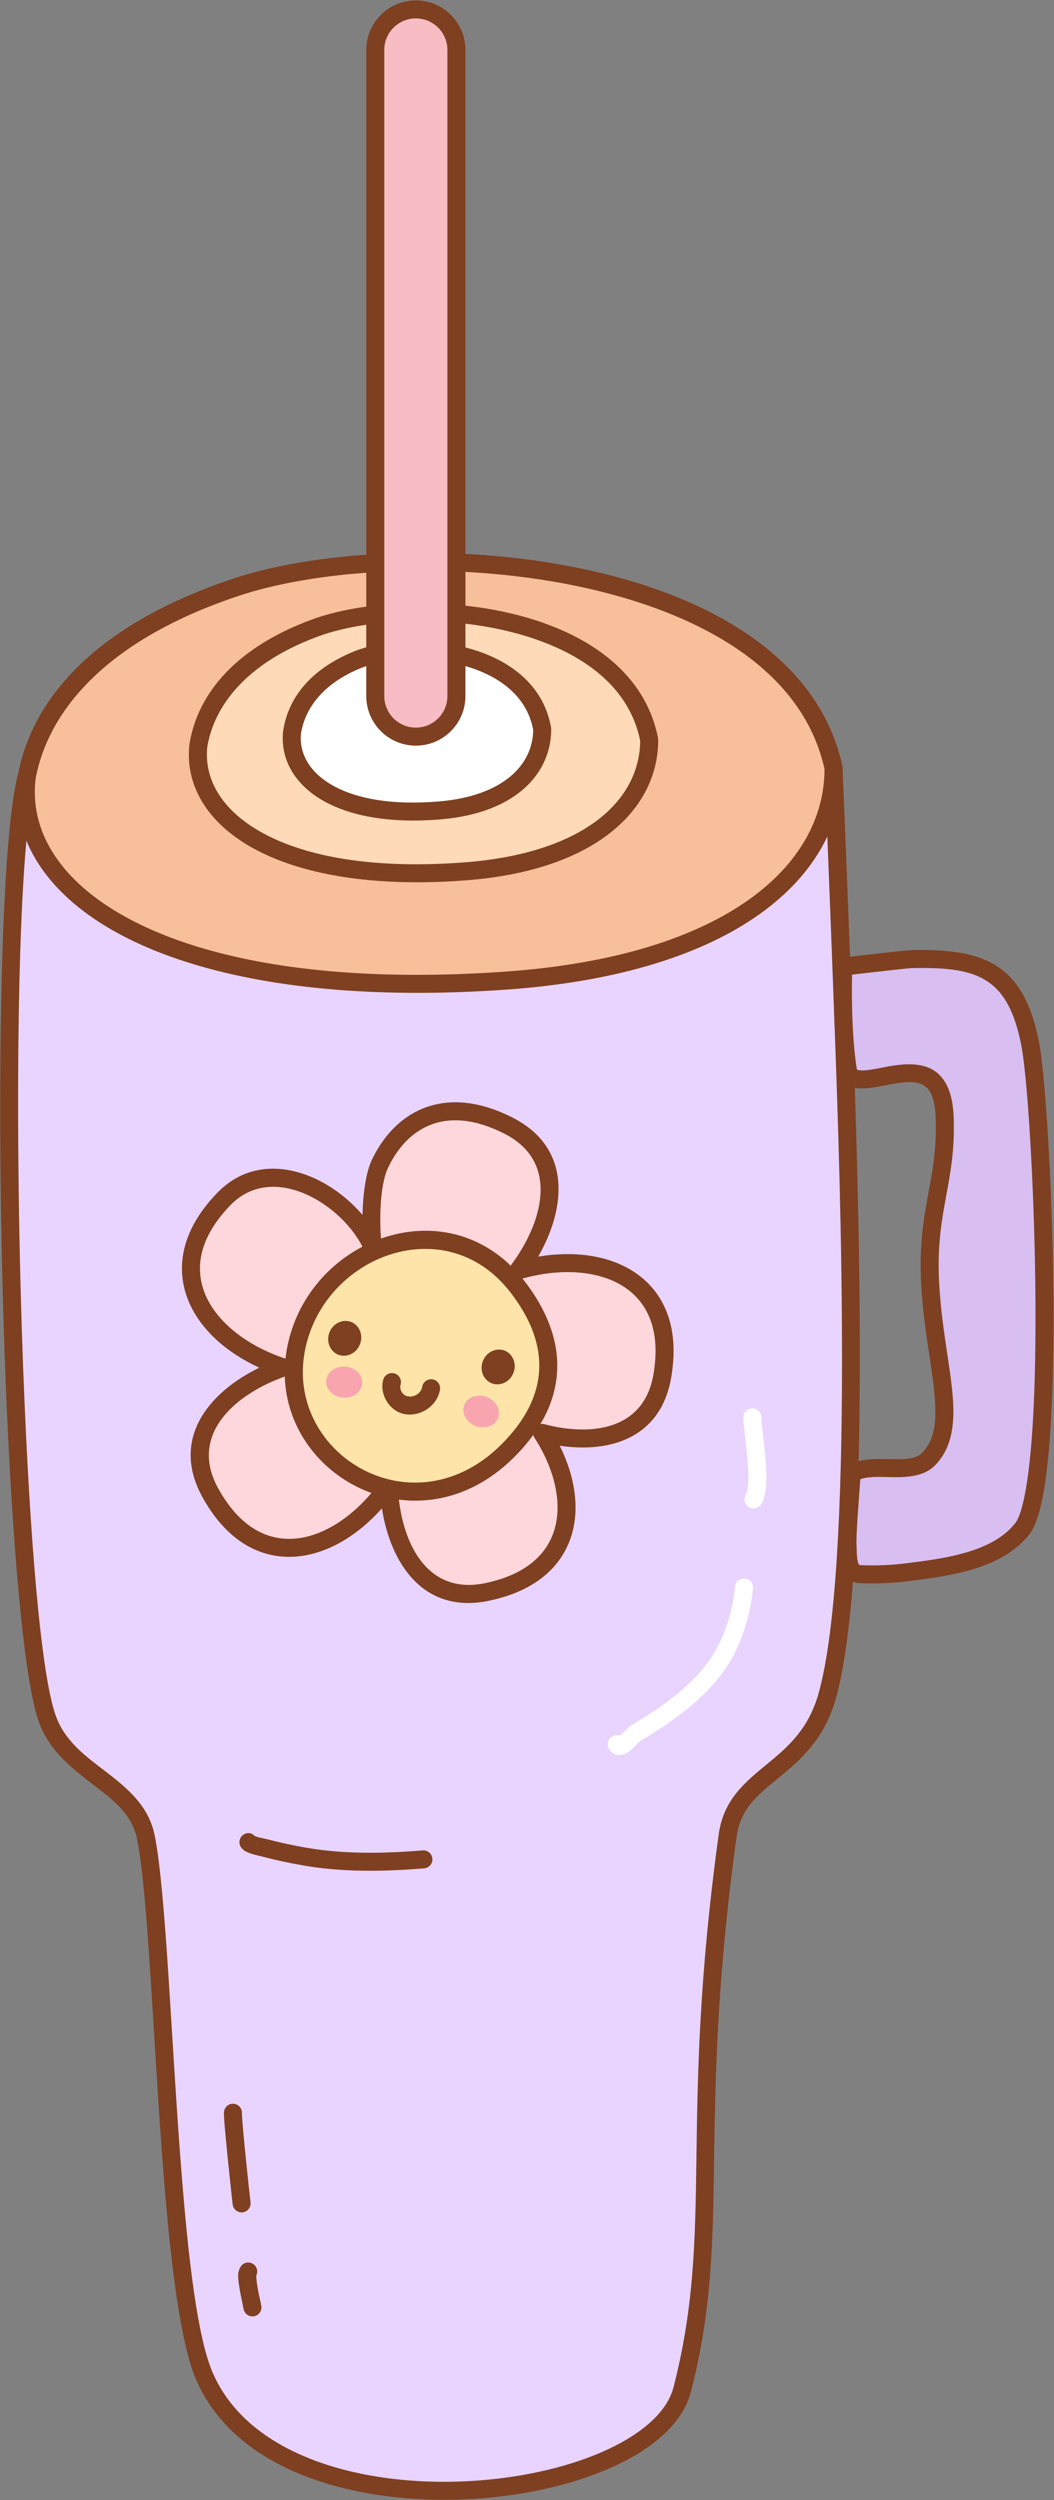 <?xml version="1.0" encoding="UTF-8" standalone="no"?><!DOCTYPE svg PUBLIC "-//W3C//DTD SVG 1.1//EN" "http://www.w3.org/Graphics/SVG/1.1/DTD/svg11.dtd"><svg width="100%" height="100%" viewBox="0 0 1950 4625" version="1.1" xmlns="http://www.w3.org/2000/svg" xmlns:xlink="http://www.w3.org/1999/xlink" xml:space="preserve" xmlns:serif="http://www.serif.com/" style="fill-rule:evenodd;clip-rule:evenodd;stroke-linejoin:round;stroke-miterlimit:2;"><rect x="0" y="0" width="1950" height="4625" fill="#808080" stroke="none"/><g id="Tumbler"><path d="M1542.13,1420.82c5.052,117.335 15.341,384.806 19.519,502.189c8.707,244.606 35.431,980.018 -31.529,1215.28c-40.524,142.378 -167.911,141.127 -183.888,257.085c-74.557,541.129 -8.159,728.352 -83.885,1024.33c-55.01,215.006 -747.598,292.8 -884.263,-24.33c-70.925,-164.579 -73.009,-821.745 -108.24,-996.88c-20.049,-99.662 -145.678,-116.747 -182.419,-219.239c-70.159,-195.713 -97.576,-1529.34 -37.167,-1746.01c14.534,-52.125 52.258,-235.682 386.379,-346.883c311.312,-103.61 1021.03,-55.034 1105.49,334.46Z" style="fill:#e9d4ff;"/><path d="M1558.78,1420.11c-0.041,-0.947 -0.162,-1.889 -0.363,-2.815c-34.974,-161.28 -172.482,-267.183 -346.758,-328.034c-256.057,-89.406 -590.889,-81.743 -780.286,-18.708c-344.163,114.543 -382.2,304.529 -397.17,358.221c-36.413,130.599 -41.553,665.155 -24.222,1114.38c11.591,300.46 33.469,562.821 61.754,641.725c19.537,54.502 62.061,86.863 103.013,118.28c35.255,27.047 69.577,52.998 78.755,98.622c21.073,104.75 30.131,382.494 49.373,623.359c13.053,163.4 31.123,310.052 59.901,376.83c34.479,80.009 102.288,136.465 186.745,172.394c123.261,52.436 282.219,60.986 419.969,37.42c92.591,-15.84 175.563,-46.232 232.111,-86.945c40.148,-28.905 67.224,-63.223 76.89,-101.003c75.865,-296.517 9.556,-484.066 84.249,-1026.18c7.322,-53.136 41.152,-78.726 76.811,-108.034c41.162,-33.831 85.161,-71.453 106.597,-146.763c67.245,-236.261 40.899,-974.788 32.155,-1220.43c-4.179,-117.412 -14.471,-384.949 -19.524,-502.313Zm-33.24,2.874c5.072,118.04 15.292,383.748 19.452,500.625c8.669,243.566 35.772,975.863 -30.903,1210.12c-19.09,67.068 -59.045,100.008 -95.702,130.136c-42.162,34.653 -80.011,66.411 -88.667,129.237c-74.421,540.138 -7.933,727.036 -83.521,1022.47c-7.937,31.023 -31.107,58.48 -64.074,82.215c-53.123,38.247 -131.272,66.259 -218.255,81.14c-131.611,22.516 -283.531,14.862 -401.3,-35.237c-76.229,-32.429 -138.061,-82.699 -169.182,-154.913c-27.962,-64.885 -44.602,-207.524 -57.285,-366.292c-19.363,-242.387 -28.715,-521.867 -49.921,-627.279c-10.872,-54.042 -49.385,-86.458 -91.145,-118.495c-36.061,-27.665 -74.72,-55.089 -91.924,-103.082c-27.842,-77.667 -48.414,-336.009 -59.824,-631.761c-17.171,-445.092 -13.055,-974.748 23.023,-1104.14c14.096,-50.559 51.506,-227.686 375.587,-335.545c184.177,-61.298 509.772,-68.392 758.772,18.55c161.933,56.541 291.775,152.72 324.868,302.249l0.001,0.004Z" style="fill:#7e4021;"/><path d="M1002.87,2650.66c93.975,24.827 202.498,10.461 222.45,-105.136c11.598,-67.192 -1.756,-116.082 -28.977,-149.647c-25.624,-31.594 -63.963,-49.955 -107.668,-56.532c-40.808,-6.141 -86.34,-1.957 -129.712,10.703c63.02,-84.312 96.837,-209.457 -18.471,-267.908c-60.818,-30.83 -111.473,-32.431 -151.555,-16.274c-37.729,15.209 -66.545,46.46 -85.674,86.303c-17.861,37.202 -18.391,112.849 -13.729,155.216c-41.621,-94.096 -185.911,-182.195 -275.664,-89.152c-47.339,49.075 -63.754,97.023 -60.088,140.083c3.451,40.532 24.855,77.26 57.319,107.251c30.311,28.004 70.331,50.12 113.325,64.009c-99.499,34.353 -197.775,118.891 -135.213,232.021c32.998,59.67 74.006,89.449 116.243,98.598c39.756,8.611 81.152,-1.056 119.359,-23.274c35.674,-20.745 68.572,-52.499 94.482,-89.514c3.6,105.2 55.528,223.979 182.047,197.421c66.732,-14.008 107.247,-44.455 128.402,-82.139c19.913,-35.472 22.837,-77.88 12.826,-120.929c-7.182,-30.89 -21.062,-62.123 -39.702,-91.1Z" style="fill:#fed7dc;"/><path d="M1035.54,2674.4c92.81,13.763 186.858,-13.952 206.205,-126.043c12.644,-73.255 -2.779,-126.386 -32.457,-162.98c-28.162,-34.724 -70.097,-55.287 -118.132,-62.515c-30.205,-4.545 -62.867,-3.782 -95.474,1.69c51.227,-88.958 63.114,-201.131 -47.653,-257.28c-66.306,-33.611 -121.624,-34.481 -165.322,-16.866c-41.467,16.715 -73.444,50.757 -94.468,94.548c-11.767,24.51 -16.714,64.758 -17.583,102.473c-25.192,-29.542 -58.471,-54.978 -94.422,-70.152c-58.758,-24.8 -124.128,-22.687 -174.358,29.385c-51.611,53.503 -68.697,106.122 -64.7,153.068c3.793,44.547 26.936,85.116 62.616,118.079c22.436,20.728 49.887,38.444 79.936,52.233c-92.352,44.821 -165.198,130.945 -105.099,239.621c35.975,65.053 81.252,96.846 127.299,106.821c43.696,9.464 89.274,-0.737 131.266,-25.155c26.405,-15.355 51.405,-36.388 73.415,-61.06c15.706,101.446 76.623,196.382 198.16,170.87c72.753,-15.272 116.447,-49.207 139.511,-90.291c21.886,-38.986 25.529,-85.549 14.527,-132.863c-4.95,-21.287 -12.884,-42.74 -23.267,-63.583l0,0Zm-28.412,-39.856c-6.648,-1.757 -13.693,0.75 -17.737,6.312c-4.044,5.561 -4.257,13.035 -0.537,18.818c17.573,27.318 30.714,56.738 37.486,85.859c9.018,38.785 6.815,77.037 -11.126,108.995c-19.247,34.285 -56.58,61.242 -117.293,73.987c-114.67,24.071 -158.703,-86.332 -161.966,-181.68c-0.245,-7.166 -5.045,-13.371 -11.918,-15.409c-6.874,-2.039 -14.281,0.548 -18.392,6.421c-24.484,34.977 -55.498,65.061 -89.208,84.664c-34.422,20.017 -71.634,29.151 -107.452,21.393c-38.427,-8.324 -75.165,-36.087 -105.186,-90.375c-56.703,-102.535 35.887,-177.065 126.067,-208.201c6.777,-2.339 11.299,-8.751 11.227,-15.92c-0.072,-7.169 -4.72,-13.489 -11.542,-15.693c-40.628,-13.125 -78.497,-33.93 -107.139,-60.392c-29.249,-27.021 -48.913,-59.906 -52.022,-96.423c-3.336,-39.176 12.407,-82.45 55.476,-127.098c39.524,-40.972 91.173,-41.33 137.406,-21.817c48.606,20.516 91.752,62.576 111.021,106.14c3.325,7.519 11.637,11.489 19.575,9.352c7.939,-2.138 13.133,-9.745 12.233,-17.917c-4.388,-39.884 -4.626,-111.158 12.188,-146.179c17.234,-35.897 42.888,-64.357 76.88,-78.059c36.467,-14.7 82.456,-12.367 137.789,15.682c104.509,52.976 69.774,166.648 12.656,243.064c-4.292,5.743 -4.431,13.587 -0.345,19.478c4.087,5.891 11.483,8.508 18.365,6.499c40.984,-11.963 84.001,-16.024 122.562,-10.221c39.376,5.925 74.118,22.085 97.203,50.55c24.766,30.537 36.05,75.182 25.499,136.313c-17.978,104.158 -117.095,114.227 -201.77,91.857Z" style="fill:#7e4021;"/><path d="M939.211,2683.97c129.481,-129.105 61.25,-247.37 19.073,-302.498c-119.831,-156.628 -340.094,-87.108 -399.643,75.024c-83.086,226.212 195.168,412.337 380.57,227.474Z" style="fill:#fee4a8;"/><path d="M950.979,2695.78c55.505,-55.344 76.612,-109.082 79.662,-157.122c4.569,-71.975 -32.031,-131.898 -59.12,-167.305c-128.435,-167.874 -364.7,-94.368 -428.525,79.405c-53.546,145.787 32.695,276.041 153.219,314.054c80.041,25.245 175.412,10.089 254.764,-69.032l-0,-0Zm-23.536,-23.604c-68.97,68.769 -151.632,82.788 -221.202,60.846c-103.891,-32.767 -178.112,-145.104 -131.956,-270.772c55.275,-150.492 259.534,-216.026 370.763,-70.643c23.524,30.748 56.294,82.435 52.326,144.939c-2.641,41.613 -21.851,87.689 -69.931,135.629l-0,0.001Z" style="fill:#7e4021;"/><path d="M921.58,2622.84c-5.584,14.854 -24.151,21.639 -41.437,15.141c-17.286,-6.497 -26.787,-23.832 -21.204,-38.686c5.583,-14.854 24.15,-21.639 41.436,-15.142c17.287,6.498 26.788,23.832 21.205,38.687Z" style="fill:#f8a5b0;"/><path d="M670.199,2559.57c-1.35,15.811 -17.384,27.373 -35.784,25.802c-18.4,-1.57 -32.242,-15.682 -30.893,-31.493c1.35,-15.812 17.384,-27.374 35.784,-25.803c18.4,1.57 32.243,15.682 30.893,31.494Z" style="fill:#f8a5b0;"/><path d="M933.814,2498.49c-14.835,-5.979 -33.315,1.587 -40.273,18.851c-6.958,17.264 1.11,35.531 15.946,41.51c14.835,5.979 33.315,-1.587 40.273,-18.852c6.958,-17.264 -1.111,-35.53 -15.946,-41.509Zm-283.898,-52.972c-14.835,-5.98 -33.315,1.587 -40.273,18.851c-6.958,17.264 1.11,35.531 15.946,41.51c14.835,5.979 33.315,-1.588 40.273,-18.852c6.958,-17.264 -1.11,-35.53 -15.946,-41.509Z" style="fill:#7e4021;"/><path d="M709.169,2551.86c-7.817,25.994 10.802,59 39.559,64.067c30.259,5.332 60.52,-16.201 65.283,-45.166c1.493,-9.077 -4.664,-17.658 -13.741,-19.15c-9.077,-1.493 -17.658,4.664 -19.15,13.741c-1.919,11.67 -14.417,19.895 -26.608,17.747c-9.725,-1.713 -16.066,-12.849 -13.422,-21.64c2.649,-8.808 -2.352,-18.111 -11.161,-20.76c-8.809,-2.649 -18.111,2.352 -20.76,11.161Z" style="fill:#7e4021;"/><path d="M1560.27,1787.98c-0.027,-0.04 117.471,-13.614 126.243,-13.8c128.225,-2.728 191.833,20.901 218.915,153.907c23.051,113.205 53.196,815.613 -14.479,900.42c-47.841,59.953 -143.079,71.146 -213.992,80.066c-28.382,3.57 -57.397,4.602 -86.003,3.33c-24.307,-1.08 -21.694,-33.242 -22.876,-50.964c-1.506,-22.591 6.534,-112.532 7.517,-135.125c37.484,-24.378 109.21,6.53 141.824,-26.214c59.702,-59.941 12.641,-171.02 3.693,-320.638c-8.476,-141.739 31.67,-191.266 26.5,-314.053c-6.293,-149.454 -150.156,-34.372 -177.932,-79.343c-9.08,-50.182 -11.942,-136.324 -9.41,-197.586Z" style="fill:#d8bef1;"/><path d="M1543.52,1789.55c-2.416,62.239 0.616,148.481 9.753,198.978c0.371,2.052 1.124,4.016 2.22,5.791c7.243,11.725 18.839,17.684 34.074,18.889c15.211,1.204 35.18,-3.017 56.021,-6.958c13.227,-2.501 26.877,-4.817 39.616,-4.463c10.072,0.279 19.551,2.152 27.089,8.282c11.247,9.145 17.434,26.413 18.66,55.535c2.521,59.88 -6.106,101.886 -14.231,146.214c-8.534,46.554 -16.595,95.538 -12.253,168.133c5.355,89.546 24.437,165.248 25.95,224.4c0.88,34.375 -4.051,62.634 -24.815,83.481c-5.735,5.757 -13.354,8.359 -21.721,9.828c-10.89,1.911 -22.973,1.784 -35.19,1.516c-30.236,-0.665 -60.963,-1.147 -82.192,12.66c-4.513,2.935 -7.33,7.869 -7.564,13.248c-0.996,22.899 -9.022,114.061 -7.496,136.957c0.809,12.133 0.621,30.124 5.883,42.901c5.517,13.398 15.433,22.83 32.883,23.605c29.544,1.313 59.51,0.244 88.823,-3.444c43.747,-5.502 96.465,-12.009 142.291,-29.519c32.56,-12.441 61.678,-30.408 82.649,-56.688c9.178,-11.501 17.396,-32.818 23.595,-62.065c8.364,-39.462 13.978,-94.489 17.349,-157.941c12.976,-244.212 -6.927,-614.407 -23.161,-694.135c-11.695,-57.435 -30.322,-95.689 -56.576,-121.075c-39.174,-37.879 -96.405,-47.927 -179.026,-46.169c-7.995,0.17 -105.191,11.26 -124.53,13.518c-2.071,0.242 -3.308,0.39 -3.533,0.42c-1.805,0.242 -2.757,0.604 -2.92,0.656c-7.404,2.378 -9.395,7.448 -10.115,9.056c-1.294,2.887 -1.792,5.683 -1.533,8.392l-0,-0.003Zm32.921,13.322c31.224,-3.616 103.647,-11.891 110.419,-12.035c71.256,-1.516 121.361,4.137 155.147,36.806c22.384,21.645 37.111,54.792 47.082,103.763c16.037,78.759 35.357,444.47 22.539,685.715c-3.262,61.381 -8.581,114.625 -16.672,152.798c-4.771,22.513 -9.976,39.333 -17.041,48.186c-21.836,27.365 -54.749,43.168 -90.035,53.582c-37.768,11.145 -78.366,15.986 -113.01,20.344c-27.452,3.453 -55.515,4.446 -83.183,3.216c-3.505,-0.156 -3.927,-3.542 -4.657,-6.539c-2.305,-9.455 -1.792,-20.82 -2.329,-28.884c-1.32,-19.798 4.889,-92.026 6.972,-123.531c5.665,-2.118 12.016,-3.096 18.686,-3.652c11.949,-0.996 24.848,-0.421 37.601,-0.14c31.582,0.694 61.967,-1.775 81.261,-21.146c27,-27.108 35.664,-63.158 34.521,-107.856c-1.521,-59.45 -20.618,-135.542 -26,-225.538c-4.135,-69.144 3.639,-115.792 11.767,-160.134c8.536,-46.568 17.397,-90.718 14.748,-153.625c-1.795,-42.634 -14.469,-66.607 -30.933,-79.995c-24.357,-19.806 -60.142,-17.098 -93.928,-10.71c-15.093,2.854 -29.616,6.189 -41.694,6.578c-3.479,0.112 -6.682,-0.01 -9.506,-0.698c-1.05,-0.256 -2.041,-0.57 -2.872,-1.1c-7.66,-45.838 -10.391,-118.57 -8.883,-175.405Z" style="fill:#7e4021;"/><path d="M1146.47,3210.76c-4.139,-1.4 -8.82,-1.176 -13,0.994c-8.164,4.239 -11.351,14.308 -7.112,22.472c2.954,5.689 6.935,8.831 11.017,10.624c5.662,2.486 12.49,2.655 19.915,-0.964c4.648,-2.266 10.167,-6.684 15.663,-11.908c5.162,-4.906 10.361,-10.823 14.854,-13.494c65.054,-38.679 134.632,-89.417 169.996,-157.912c19.496,-37.76 31.015,-79.961 35.353,-122.102c0.942,-9.15 -5.723,-17.344 -14.873,-18.286c-9.15,-0.941 -17.344,5.723 -18.285,14.873c-3.915,38.031 -14.219,76.145 -31.813,110.223c-32.574,63.09 -97.492,108.925 -157.413,144.552c-5.324,3.165 -11.683,9.153 -17.852,15.158c-1.836,1.786 -4.365,3.995 -6.45,5.77Z" style="fill:#fff;"/><path d="M1407.95,2782.91c6.388,-9.756 9.779,-26.931 9.98,-47.505c0.38,-38.964 -8.898,-92.078 -9.381,-113.809c-0.204,-9.196 -7.837,-16.496 -17.033,-16.292c-9.196,0.205 -16.496,7.837 -16.292,17.033c0.414,18.622 7.292,60.294 9.017,96.351c0.626,13.088 0.585,25.364 -0.971,35.157c-0.703,4.426 -1.507,8.208 -3.208,10.806c-5.038,7.695 -2.881,18.034 4.815,23.073c7.695,5.039 18.034,2.881 23.073,-4.814Z" style="fill:#fff;"/><path d="M448.979,3420.64c0.679,0.727 1.348,1.392 1.749,1.692c9.458,7.082 26.192,9.811 37.301,12.732c23.739,6.242 48.227,11.406 72.39,15.647c73.387,12.88 150.264,11.521 224.272,5.466c9.168,-0.75 16.002,-8.802 15.252,-17.97c-0.75,-9.168 -8.802,-16.003 -17.97,-15.252c-71.208,5.826 -145.181,7.318 -215.792,-5.075c-23.256,-4.082 -46.827,-9.045 -69.675,-15.053c-4.714,-1.24 -10.68,-2.259 -16.473,-3.714c-3.455,-0.868 -6.933,-1.672 -9.327,-3.464c0.724,0.542 2.815,2.737 2.815,2.737c-0,0 -5.056,-4.817 -5.798,-5.225c-7.046,-3.87 -12.77,-2.012 -16.661,0.338c-3.132,1.891 -6.315,4.925 -7.617,10.469c-0.311,1.326 -0.95,3.977 0.094,8.047c0.9,3.508 2.855,6.468 5.44,8.625Zm27.067,-15.922c0.754,3.885 0.08,7.755 -1.68,11.03c1.229,-1.987 2.827,-5.538 1.68,-11.03Z" style="fill:#7e4021;"/><path d="M447.527,3910.36c0.672,-5.24 -1.153,-10.712 -5.372,-14.511c-6.835,-6.156 -17.382,-5.604 -23.538,1.232c-1.171,1.3 -2.68,3.308 -3.629,6.469c-0.301,1 -0.966,4.6 -0.691,10.378c1.28,26.898 14.738,154.143 16.241,164.393c1.335,9.101 9.808,15.407 18.909,14.072c9.101,-1.335 15.407,-9.808 14.072,-18.909c-1.474,-10.047 -14.672,-134.774 -15.926,-161.14c-0.033,-0.69 -0.055,-1.471 -0.066,-1.984Z" style="fill:#7e4021;"/><path d="M474.015,4209.61c2.77,-5.37 2.51,-12.067 -1.238,-17.322c-5.341,-7.488 -15.758,-9.232 -23.247,-3.89c-3.916,2.793 -8.948,10.008 -8.958,21.71c-0.016,17.421 9.133,54.931 9.989,60.67c1.357,9.098 9.845,15.383 18.943,14.026c9.098,-1.357 15.383,-9.845 14.026,-18.943c-0.559,-3.748 -4.862,-21.488 -7.603,-37.804c-1.115,-6.638 -1.727,-15.442 -1.912,-18.447Z" style="fill:#7e4021;"/><path d="M1542.13,1420.82c0.863,188.74 -188.074,363.911 -607.467,393.27c-611.218,42.789 -913.377,-153.976 -885.096,-377.482c10.633,-53.058 52.949,-239.047 387.07,-350.248c311.312,-103.61 1021.03,-55.034 1105.49,334.46Z" style="fill:#f7bf9a;"/><path d="M1558.79,1420.75c-0.005,-1.162 -0.132,-2.321 -0.378,-3.456c-34.974,-161.28 -172.482,-267.183 -346.758,-328.034c-256.057,-89.406 -590.889,-81.743 -780.286,-18.708c-344.766,114.744 -387.177,308.038 -398.148,362.787c-0.079,0.392 -0.143,0.786 -0.193,1.183c-12.021,94.996 31.198,185.922 130.08,257.354c141.629,102.31 400.627,164.894 772.714,138.846c213.635,-14.955 368.428,-67.538 469.848,-139.927c104.715,-74.742 153.576,-170.779 153.121,-270.045Zm-33.33,1.896c-0.182,88.847 -45.383,174.086 -139.156,241.017c-97.681,69.721 -247.052,119.403 -452.811,133.807c-361.375,25.299 -613.315,-33.249 -750.867,-132.615c-87.032,-62.871 -126.946,-141.963 -116.604,-225.553c10.503,-52.153 53.634,-229.876 375.872,-337.122c184.177,-61.298 509.772,-68.392 758.772,18.55c161.812,56.499 291.582,152.576 324.793,301.914l0.001,0.002Z" style="fill:#7e4021;"/><path d="M1201.05,1368.43c0.482,116.795 -105.083,225.193 -339.412,243.361c-341.508,26.478 -510.335,-95.283 -494.533,-233.592c5.941,-32.833 29.585,-147.926 216.269,-216.738c173.94,-64.116 570.483,-34.056 617.676,206.969Z" style="fill:#ffdab8;"/><path d="M1217.72,1368.36c-0.004,-1.052 -0.108,-2.102 -0.31,-3.134c-19.997,-102.127 -98.417,-169.251 -198.059,-207.783c-144.959,-56.057 -334.516,-51.144 -441.737,-11.621c-196.736,72.517 -220.644,194.808 -226.905,229.409c-0.065,0.357 -0.117,0.715 -0.159,1.076c-6.939,60.735 17.96,118.835 75.042,164.505c80.183,64.151 226.682,103.928 437.338,87.595c246.81,-19.136 355.298,-137.031 354.79,-260.047Zm-33.333,1.713c-0.521,109.951 -103.211,207.979 -324.034,225.1c-199.154,15.441 -338.132,-19.741 -413.937,-80.389c-46.741,-37.396 -68.294,-84.44 -62.808,-134.153c5.798,-31.777 29.918,-138.8 205.534,-203.533c101.508,-37.416 280.952,-41.635 418.186,11.434c87.979,34.023 158.794,91.737 177.058,181.539l0.001,0.002Z" style="fill:#7e4021;"/><path d="M1003.11,1348.72c0.268,72.145 -58.317,139.102 -188.361,150.324c-189.523,16.356 -283.216,-58.856 -274.446,-144.289c3.297,-20.281 16.418,-91.373 120.021,-133.879c96.53,-39.604 316.596,-21.036 342.786,127.844Z" style="fill:#fff;"/><path d="M1019.77,1348.65c-0.004,-0.948 -0.088,-1.893 -0.252,-2.826c-11.516,-65.462 -56.617,-108.446 -114,-133.145c-82.539,-35.527 -190.476,-32.279 -251.528,-7.231c-112.966,46.347 -126.55,124.51 -130.145,146.624c-0.053,0.323 -0.096,0.647 -0.129,0.972c-4.04,39.359 10.495,76.961 43.73,106.556c45.631,40.636 128.845,66.386 248.729,56.04c142.092,-12.262 203.887,-88.162 203.595,-166.99Zm-33.337,1.54c-0.555,64.894 -55.951,122.128 -173.124,132.24c-90.249,7.789 -157.788,-5.553 -201.615,-31.684c-39.358,-23.467 -58.418,-57.304 -54.867,-93.816c3.149,-19.091 16.409,-82.321 109.816,-120.643c54.785,-22.477 151.629,-24.871 225.697,7.01c46.609,20.062 84.245,54.054 94.093,106.891l0,0.002Z" style="fill:#7e4021;"/><path d="M844.401,92.427c-0,-41.421 -33.629,-75.049 -75.05,-75.049c-41.421,-0 -75.049,33.628 -75.049,75.049l-0,1195.18c-0,41.421 33.628,75.049 75.049,75.049c41.421,0 75.05,-33.628 75.05,-75.049l-0,-1195.18Z" style="fill:#f8bcc4;"/><path d="M861.067,92.427c0,-25.31 -10.271,-48.241 -26.873,-64.842c-16.602,-16.602 -39.533,-26.874 -64.843,-26.874c-25.31,0 -48.241,10.272 -64.843,26.874c-16.601,16.601 -26.873,39.532 -26.873,64.842l-0,1195.18c-0,25.31 10.272,48.241 26.873,64.843c16.602,16.601 39.533,26.873 64.843,26.873c25.31,-0 48.241,-10.272 64.843,-26.873c16.602,-16.602 26.873,-39.533 26.873,-64.843c0,-0 0,-1195.18 0,-1195.18Zm-33.333,0l0,1195.18c0,16.111 -6.543,30.705 -17.11,41.272c-10.568,10.568 -25.162,17.111 -41.273,17.111c-16.111,-0 -30.705,-6.543 -41.272,-17.111c-10.568,-10.567 -17.111,-25.161 -17.111,-41.272c0,-0 0,-1195.18 0,-1195.18c0,-16.11 6.543,-30.705 17.111,-41.272c10.567,-10.568 25.161,-17.111 41.272,-17.111c16.111,0 30.705,6.543 41.273,17.111c10.567,10.567 17.11,25.162 17.11,41.272Z" style="fill:#7e4021;"/></g></svg>